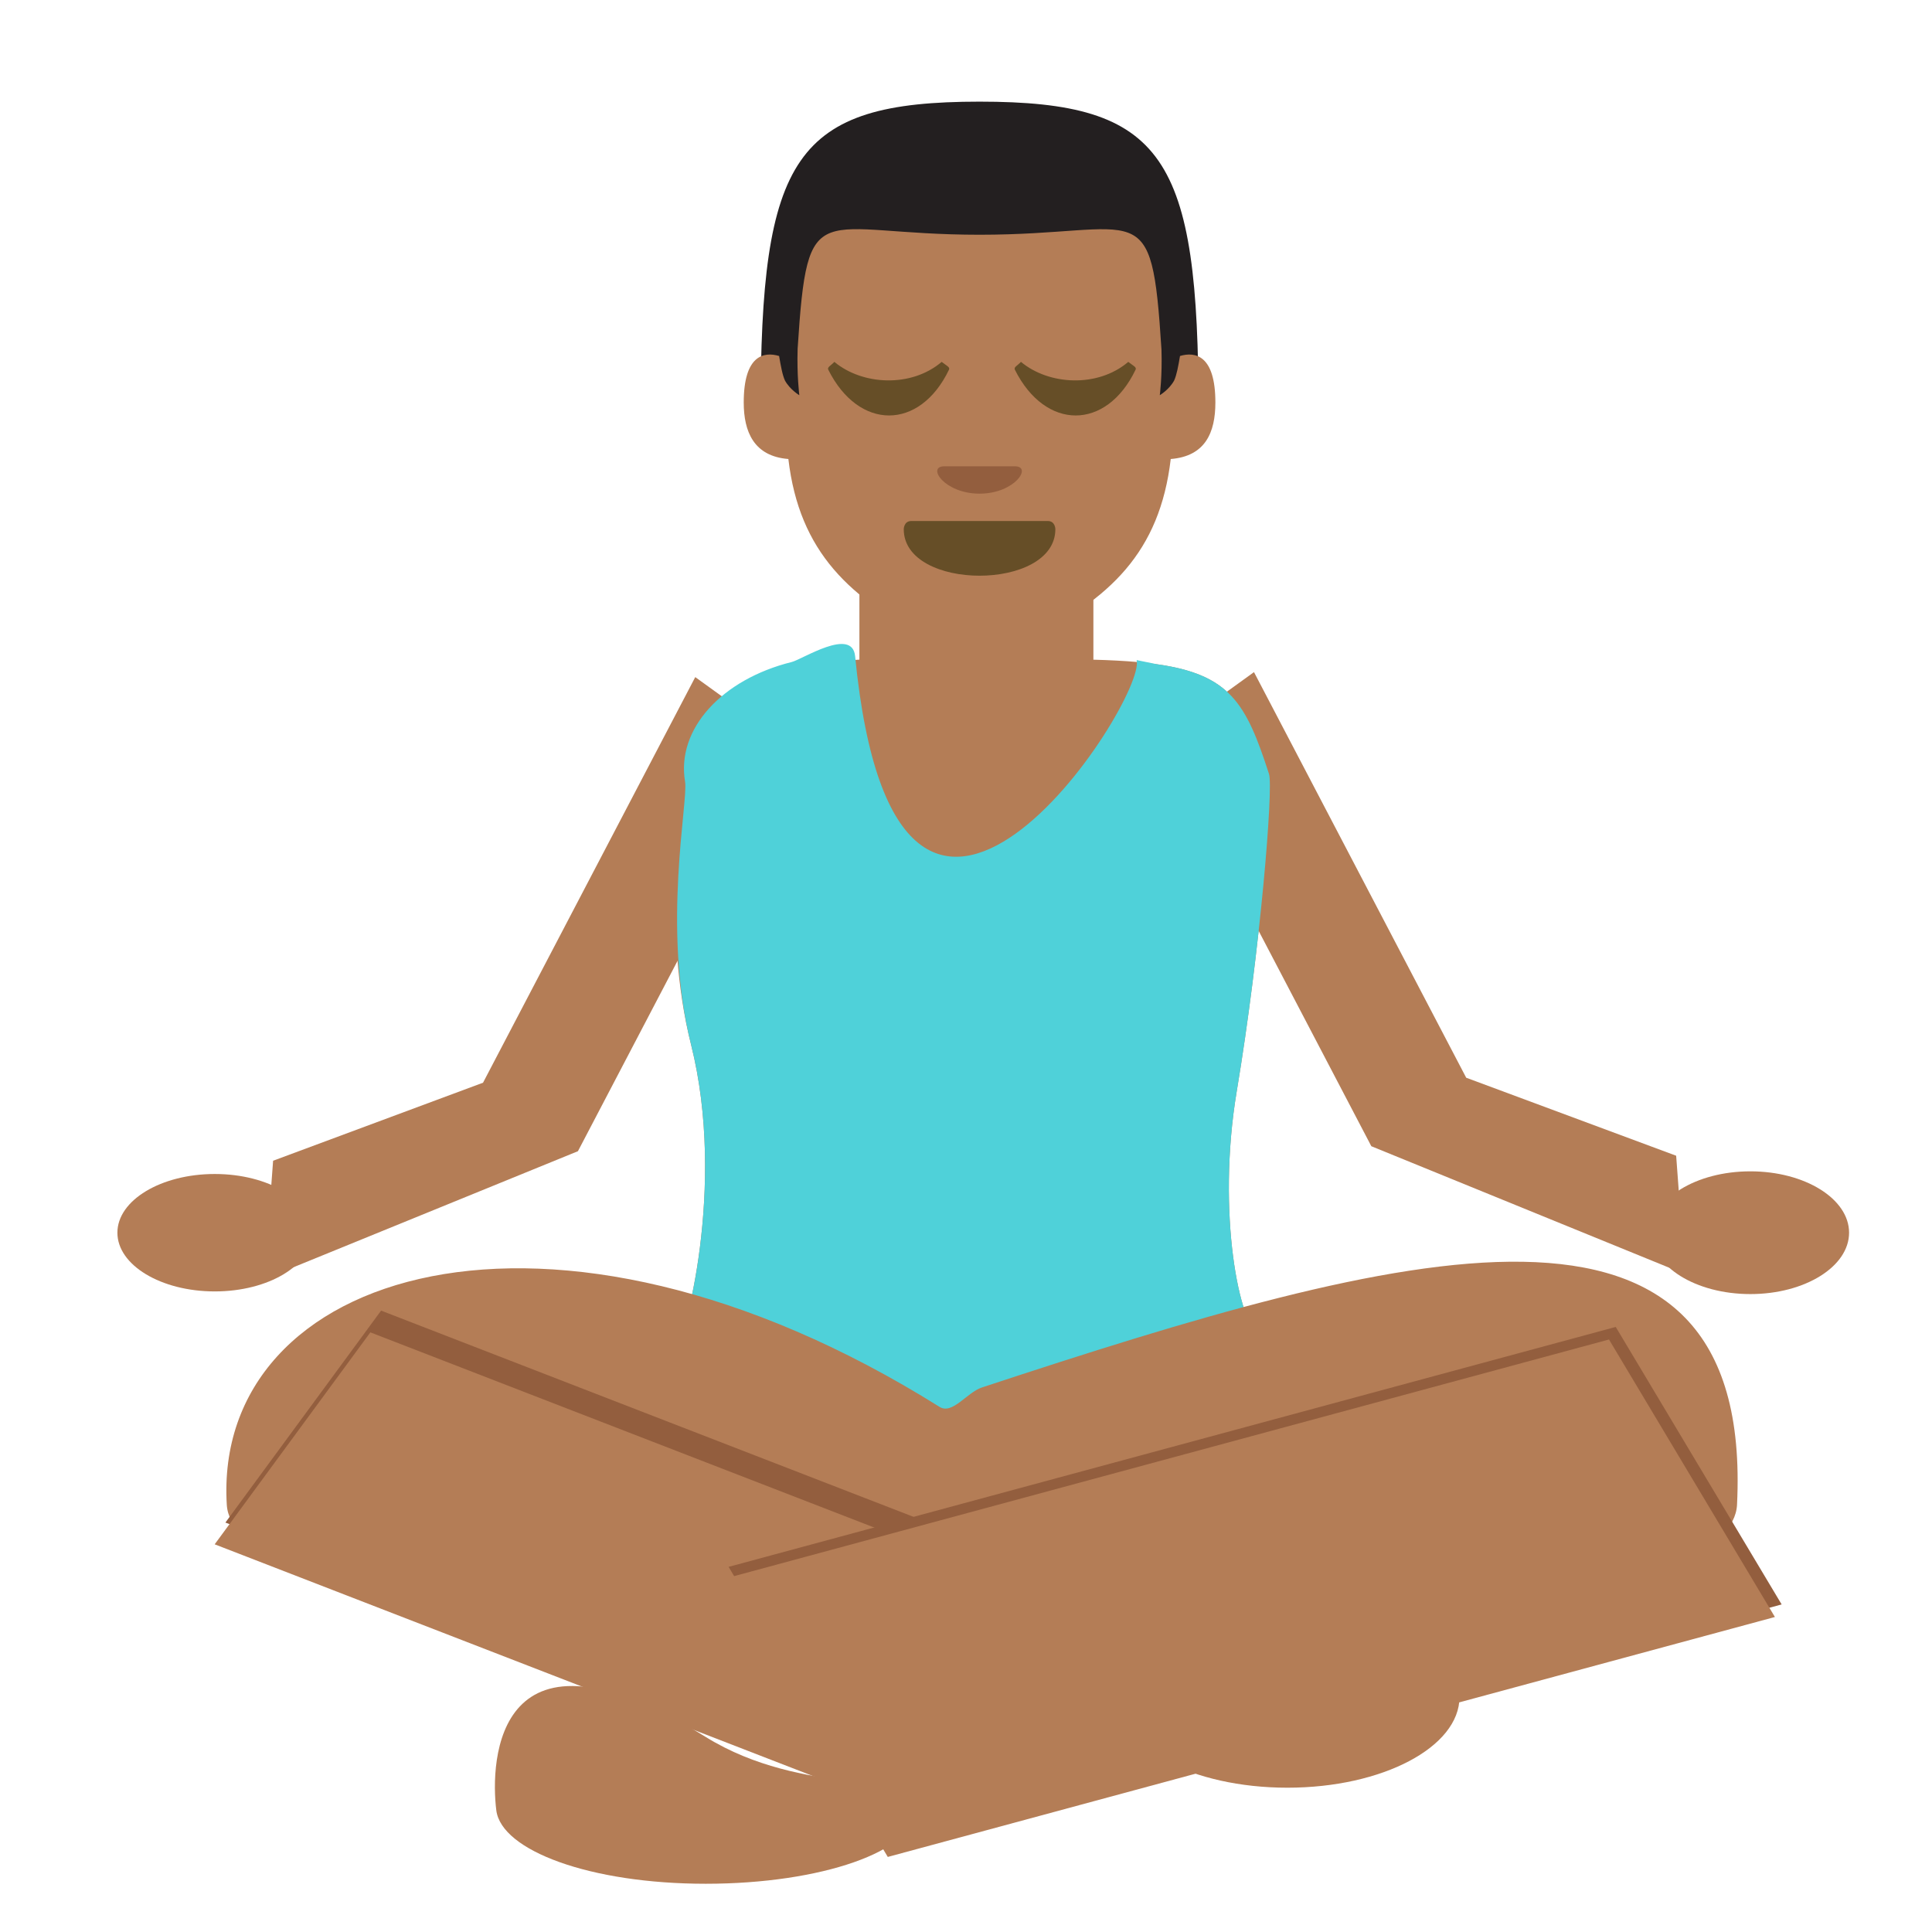 <?xml version="1.0" encoding="UTF-8" standalone="no"?>
<svg
   viewBox="0 0 64 64"
   version="1.1"
   id="svg15"
   sodipodi:docname="1f9d8-1f3fe-200d-2642.svg"
   xml:space="preserve"
   inkscape:version="1.3.2 (091e20e, 2023-11-25, custom)"
   xmlns:inkscape="http://www.inkscape.org/namespaces/inkscape"
   xmlns:sodipodi="http://sodipodi.sourceforge.net/DTD/sodipodi-0.dtd"
   xmlns="http://www.w3.org/2000/svg"
   xmlns:svg="http://www.w3.org/2000/svg"
   xmlns:rdf="http://www.w3.org/1999/02/22-rdf-syntax-ns#"
   xmlns:cc="http://creativecommons.org/ns#"
   xmlns:dc="http://purl.org/dc/elements/1.1/"><defs
     id="defs15" /><sodipodi:namedview
     id="namedview15"
     pagecolor="#ffffff"
     bordercolor="#000000"
     borderopacity="0.25"
     inkscape:showpageshadow="2"
     inkscape:pageopacity="0.0"
     inkscape:pagecheckerboard="0"
     inkscape:deskcolor="#d1d1d1"
     inkscape:zoom="11.313709"
     inkscape:cx="35.974057"
     inkscape:cy="31.775611"
     inkscape:window-width="1920"
     inkscape:window-height="991"
     inkscape:window-x="-9"
     inkscape:window-y="-9"
     inkscape:window-maximized="1"
     inkscape:current-layer="svg15" /><title
     id="title1">man in lotus position: medium-dark skin tone</title><path
     id="rect16"
     style="fill:#b47d56;fill-rule:evenodd;stroke-width:4.046;fill-opacity:1"
     d="M 16.001,35.866 23.031,22.43 26.175,24.7 19.145,38.135 8.757,42.372 9.047,38.451 Z"
     sodipodi:nodetypes="ccccccc" /><path
     id="rect16-1"
     style="fill:#b47d56;fill-rule:evenodd;stroke-width:4.046;fill-opacity:1"
     d="m 48.57,35.701 -7.03,-13.436 -3.143,2.269 7.03,13.436 10.388,4.237 -0.29,-3.922 z"
     sodipodi:nodetypes="ccccccc" /><ellipse
     style="fill:#b47d56;fill-opacity:1;fill-rule:evenodd;stroke-width:3.22"
     id="path17"
     cx="57.983"
     cy="40.835"
     rx="3.27"
     ry="2.033" /><ellipse
     style="fill:#b47d56;fill-opacity:1;fill-rule:evenodd;stroke-width:3.22"
     id="path16"
     cx="7.115"
     cy="40.835"
     rx="3.226"
     ry="1.945" /><path
     fill="#b386e2"
     d="m 36.22,21.852 v -2.88 h -7.751 v 2.88 c -4.168,0.215 -5.364,1.461 -5.776,4.044 -0.105,0.655 -0.778,4.828 0.199,8.71 1.186,4.714 -0.246,9.92 -0.482,9.88 l 19.332,-0.249 c -0.681,-0.236 -1.448,-4.058 -0.774,-8.086 0.78,-4.665 1.216,-10.053 1.069,-10.509 -0.935,-2.894 -1.529,-3.676 -5.816,-3.789"
     id="path2"
     style="stroke-width:0.417;fill:#b47d56;fill-opacity:1"
     sodipodi:nodetypes="ccccssccssc" /><path
     fill="#b386e2"
     d="m 37.652,21.866 c 0.345,1.334 -7.935,14.047 -9.325,-0.128 -0.096,-0.976 -1.748,0.105 -2.101,0.192 -2.31,0.574 -3.829,2.219 -3.532,3.965 0.111,0.654 -0.778,4.828 0.199,8.71 1.186,4.714 -0.246,9.92 -0.482,9.88 5.994,2.975 12.172,4.7 19.332,-0.249 -0.681,-0.236 -1.448,-4.058 -0.774,-8.086 0.78,-4.665 1.216,-10.053 1.069,-10.509 -0.755,-2.338 -1.288,-3.298 -3.725,-3.64"
     id="path2-2"
     style="fill:#4fd1d9;fill-opacity:1;stroke-width:0.417"
     sodipodi:nodetypes="cssssccssc" /><path
     id="path18"
     style="fill:#b47d56;fill-rule:evenodd;stroke-width:3.22;fill-opacity:1"
     d="m 57.541,49.851 c -0.144,2.925 -11.199,5.303 -25.014,5.303 -13.815,0 -24.835,-2.38 -25.014,-5.303 C 7.038,42.085 18.2,38.51 31.123,46.604 c 0.428,0.268 0.906,-0.478 1.404,-0.642 13.868,-4.574 25.592,-7.827 25.014,3.889 z"
     sodipodi:nodetypes="ssssss" /><rect
     style="fill:#935e3e;fill-opacity:1;fill-rule:evenodd;stroke-width:2.443"
     id="rect19"
     width="24.17"
     height="8.711"
     x="37.182"
     y="37.212"
     transform="matrix(0.932,0.361,-0.592,0.806,0,0)" /><rect
     style="fill:#b47d56;fill-opacity:1;fill-rule:evenodd;stroke-width:2.443"
     id="rect19-8"
     width="24.17"
     height="8.711"
     x="37.327"
     y="38.041"
     transform="matrix(0.932,0.361,-0.592,0.806,0,0)" /><ellipse
     style="fill:#eba352;fill-opacity:1;fill-rule:evenodd;stroke-width:3.22"
     id="path19"
     cx="42.294"
     cy="55.508"
     rx="5.878"
     ry="3.182" /><ellipse
     style="fill:#b47d56;fill-opacity:1;fill-rule:evenodd;stroke-width:3.22"
     id="path20"
     cx="42.647"
     cy="56.215"
     rx="5.701"
     ry="3.005" /><rect
     style="fill:#935e3e;fill-opacity:1;fill-rule:evenodd;stroke-width:4.488"
     id="rect20"
     width="30.453"
     height="10.714"
     x="-6.153"
     y="58.623"
     transform="matrix(0.965,-0.261,0.513,0.858,0,0)" /><rect
     style="fill:#b47d56;fill-opacity:1;fill-rule:evenodd;stroke-width:4.488"
     id="rect20-4"
     width="30.453"
     height="10.714"
     x="-6.574"
     y="58.98"
     transform="matrix(0.965,-0.261,0.513,0.858,0,0)" /><path
     id="path21"
     style="fill:#b47d56;fill-rule:evenodd;stroke-width:3.22;fill-opacity:1"
     d="m 30.317,59.971 c -10e-7,1.342 -3.106,2.431 -6.938,2.431 -3.832,0 -6.77,-1.099 -6.938,-2.431 -0.206,-1.626 -0.03,-6.744 6.938,-2.431 3.258,2.017 6.938,1.088 6.938,2.431 z"
     sodipodi:nodetypes="sssss" /><g
     id="g1"
     transform="matrix(0.279,0,0,0.302,23.521,2.763)"
     style="display:inline"><path
       fill="#ffb300"
       d="M 6,36 H 58 C 58,8 54,2 32,2 10,2 6,8 6,36 Z"
       id="path1-5"
       style="fill:#231f20;fill-opacity:1" /><path
       fill="#ffdd67"
       d="m 55.8,29.9 c -0.2,1.1 -0.4,2.1 -0.7,2.7 -0.6,1 -1.7,1.6 -1.7,1.6 0,0 0.3,-2.1 0.2,-5 C 52.4,11.8 51.4,16.6 32,16.6 c -19.4,0 -20.4,-4.8 -21.6,12.5 -0.1,2.9 0.2,5.1 0.2,5.1 0,0 -1.1,-0.6 -1.7,-1.6 C 8.6,32 8.4,31 8.2,29.9 6.4,29.4 4,29.8 4,35 c 0,3.2 1.2,5.9 5.3,6.2 1.3,10.2 7.3,15.4 17.2,19.9 2.7,1.2 8.3,1.2 11,0 10,-4.5 15.9,-9.7 17.2,-19.9 4.1,-0.3 5.3,-2.9 5.3,-6.2 0,-5.2 -2.4,-5.6 -4.2,-5.1"
       id="path2-0"
       style="fill:#b47d56;fill-opacity:1" /><path
       fill="#937237"
       d="m 41,48.9 c 0,3.4 -4.5,5.1 -9,5.1 -4.5,0 -9,-1.7 -9,-5.1 0,0 0,-0.9 0.9,-0.9 h 16.2 c 0.9,0 0.9,0.9 0.9,0.9"
       id="path3-5"
       style="fill:#664e27;fill-opacity:1" /><path
       fill="#eba352"
       d="m 32,45 c -4.2,0 -6.3,-3 -4.2,-3 h 8.4 c 2.1,0 0,3 -4.2,3"
       id="path10"
       style="fill:#935e3e;fill-opacity:1" /><g
       fill="#937237"
       id="g15"
       transform="matrix(1.448,0,0,1.425,-14.054,-11.635)"
       style="fill:#664e27;fill-opacity:1"><path
         d="m 19.4,30.2 c 2.5,4.7 7.5,4.7 9.9,0 0.1,-0.2 -0.2,-0.3 -0.6,-0.6 -2.5,2 -6.5,1.8 -8.8,0 -0.3,0.3 -0.6,0.4 -0.5,0.6 m 15.3,0 c 2.5,4.7 7.5,4.7 9.9,0 0.1,-0.2 -0.2,-0.3 -0.6,-0.6 -2.5,2 -6.5,1.8 -8.8,0 -0.3,0.3 -0.6,0.4 -0.5,0.6"
         id="path15"
         style="fill:#664e27;fill-opacity:1" /></g></g></svg>
